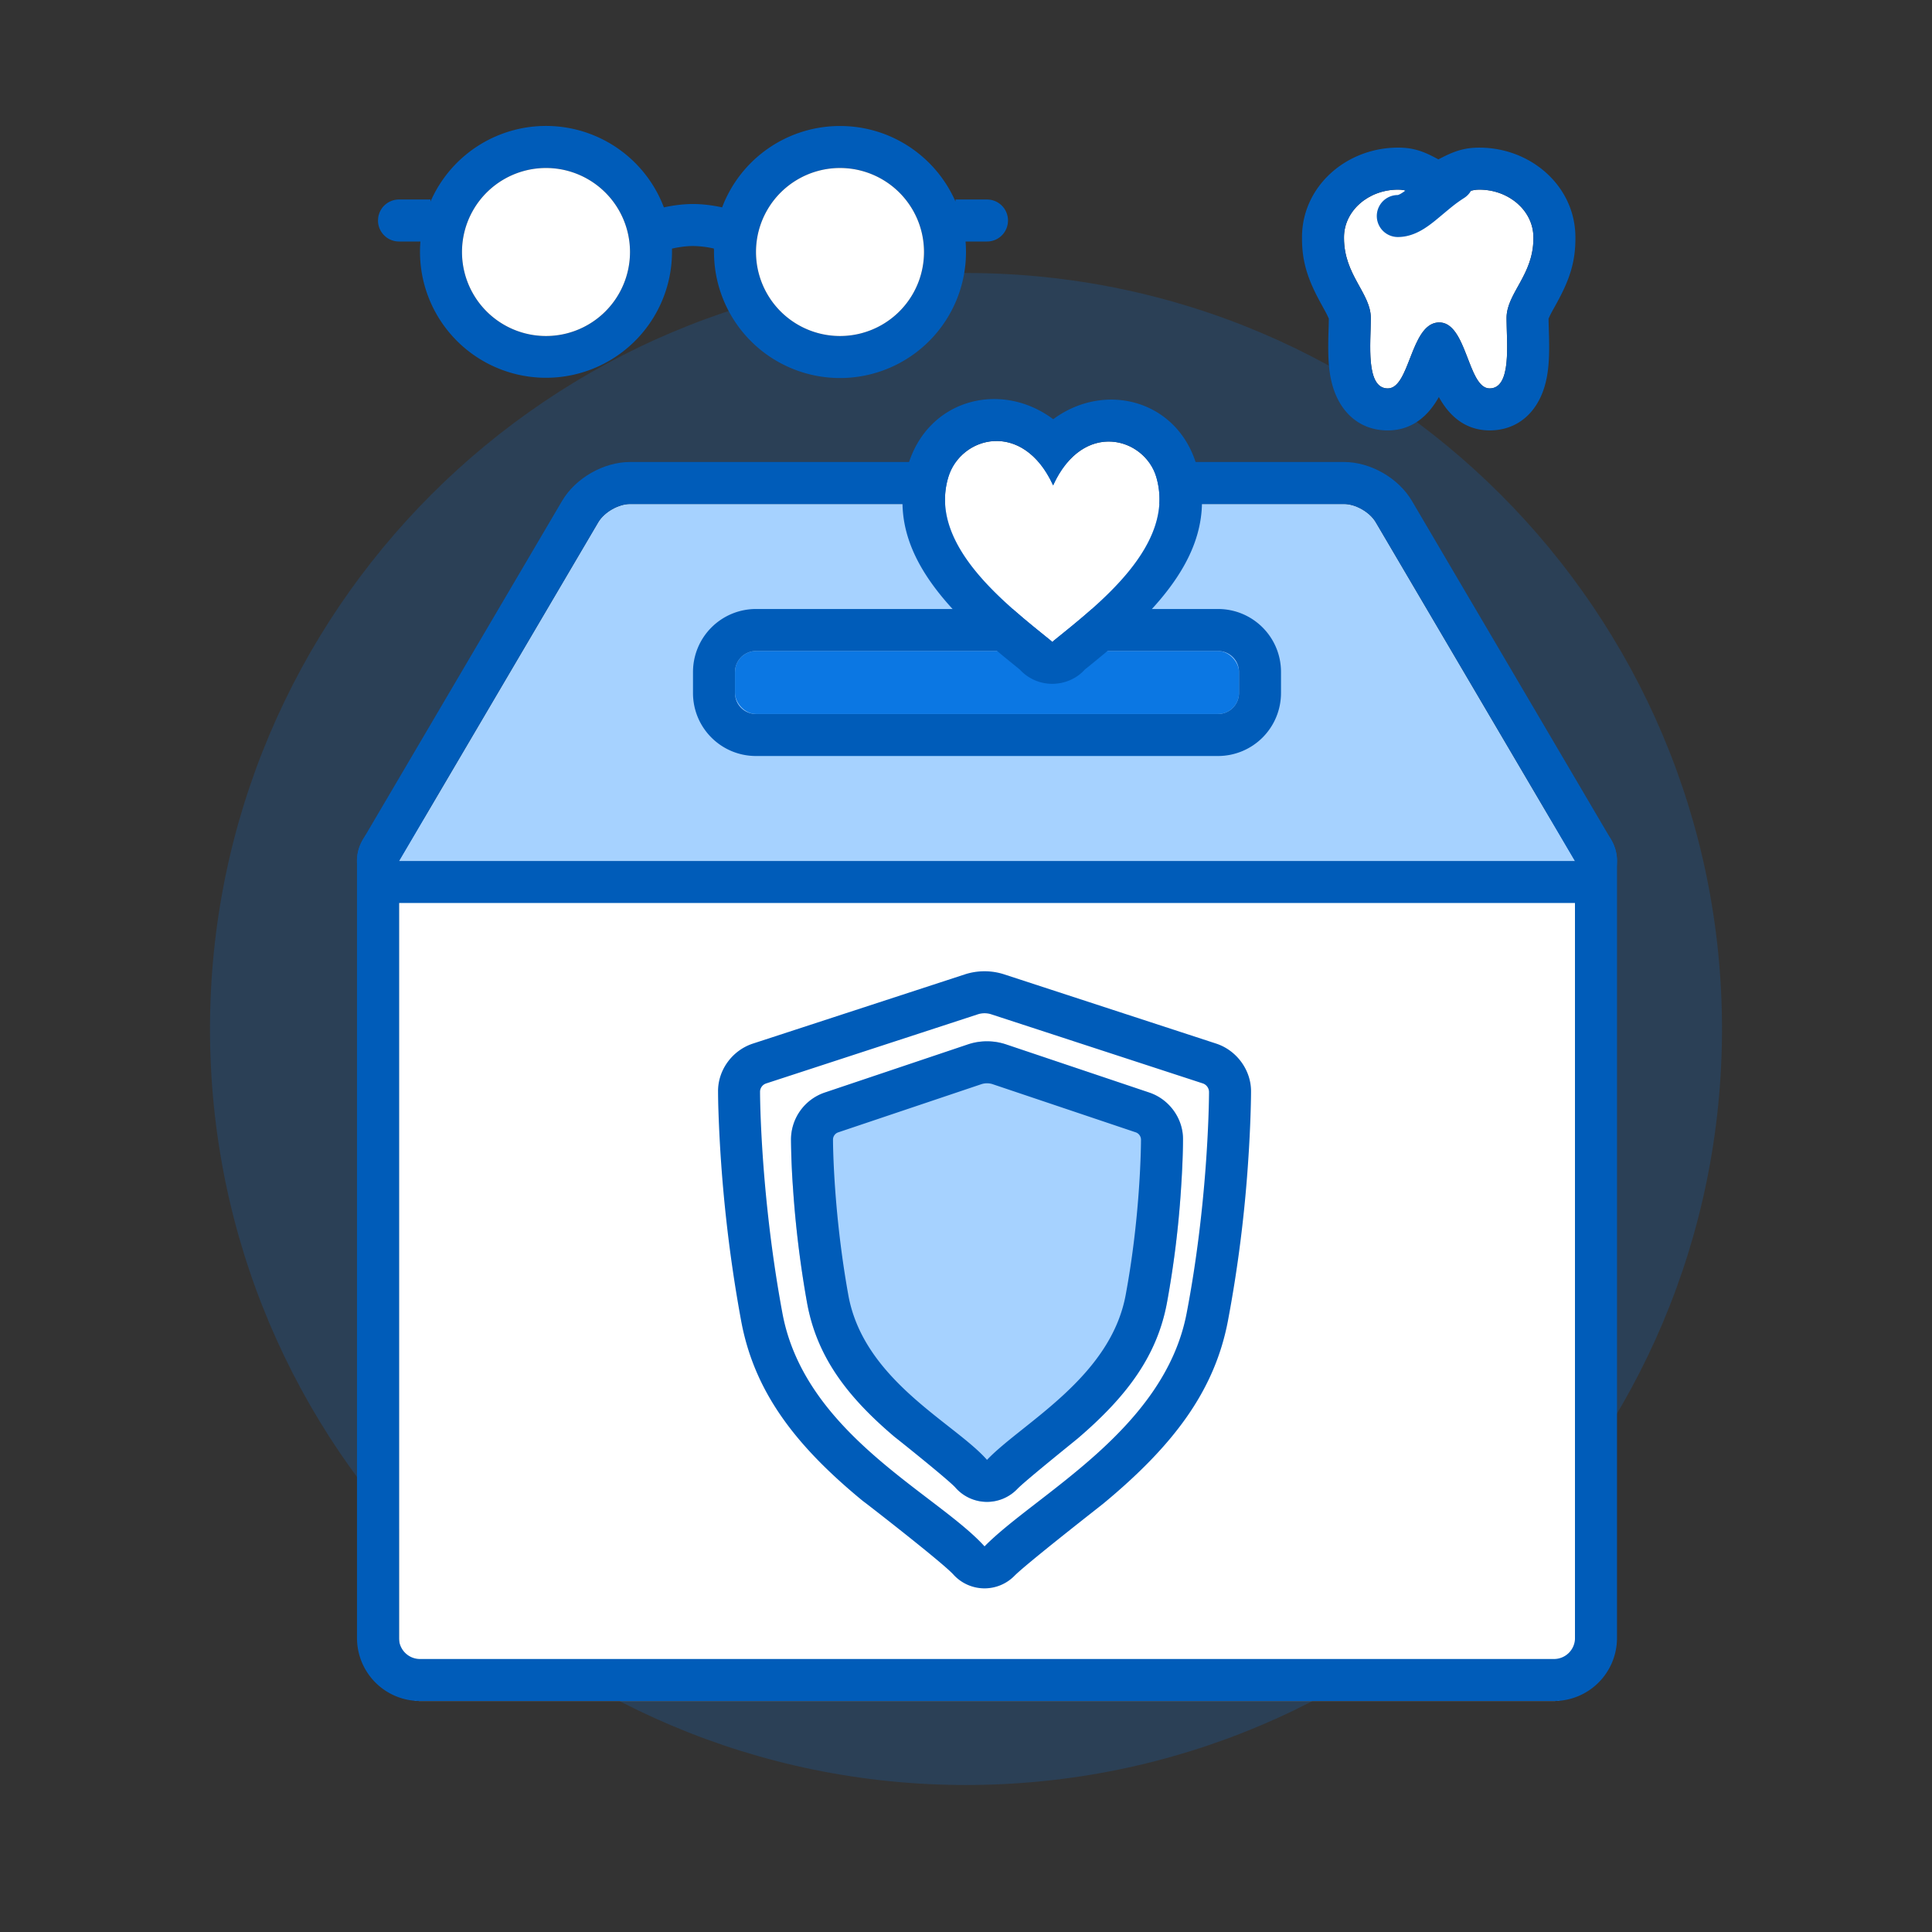 <svg xmlns="http://www.w3.org/2000/svg" width="92" height="92" class="wd-applet wd-applet-benefit-elections" focusable="false" role="presentation" viewBox="0 0 92 92"><rect x="0" y="0" width="92" height="92" fill="#333333" stroke="none"/><g fill="none" fill-rule="evenodd" class="wd-icon-container"><g fill="#0B77E3" fill-opacity=".2" class="animate-flood"><path d="M46 85c19.882 0 36-16.118 36-36S65.882 13 46 13 10 29.118 10 49s16.118 36 36 36z" class="color-400-alpha-20"/></g><g class="animate-shrink"><path fill="#FFF" d="M3 19h56v38.991c0 .557-.45 1.009-.996 1.009H3.996A1 1 0 0 1 3 57.991V19z" class="color-100" transform="translate(16 22)"/><path fill="#005CB9" fill-rule="nonzero" d="M59 17a2 2 0 0 1 2 2v37.003A3 3 0 0 1 58.004 59H3.996A3 3 0 0 1 1 56.003V19a2 2 0 0 1 2-2h56zm0 2H3v37.003a1 1 0 0 0 .996.997h54.008a1 1 0 0 0 .996-.997V19z" class="color-500" transform="translate(16 22)"/><path fill="#FFF" d="M20.193 29.978a.42.42 0 0 1 .283-.383l10.12-3.305a1.05 1.05 0 0 1 .573 0l10.12 3.305a.436.436 0 0 1 .284.393s.002 4.976-1.067 10.548-7.183 8.619-9.623 11.1c-2.244-2.481-8.554-5.343-9.624-11.1-1.069-5.757-1.066-10.558-1.066-10.558z" class="color-100" transform="translate(16 22)"/><path fill="#A6D2FF" d="M23.27 30.028l6.848-2.303a2.864 2.864 0 0 1 1.764 0l6.848 2.303c.957.322 1.617 1.247 1.603 2.236 0 .486-.024 1.309-.096 2.378a46.79 46.79 0 0 1-.668 5.396c-.47 2.52-1.899 4.452-4.259 6.467-.12.102-2.502 2.015-2.863 2.393a2 2 0 0 1-2.95-.061c-.326-.372-3.027-2.525-2.87-2.392-2.33-1.966-3.74-3.882-4.198-6.418a49.834 49.834 0 0 1-.666-5.437 36.681 36.681 0 0 1-.096-2.327 2.366 2.366 0 0 1 1.603-2.235z" class="color-200" transform="translate(16 22)"/><path fill="#005CB9" fill-rule="nonzero" d="M31.79 24.389l10.12 3.305c.987.322 1.676 1.277 1.663 2.293 0 .193-.005.5-.018.939-.022.718-.06 1.524-.12 2.4a63.696 63.696 0 0 1-.965 7.587c-.642 3.348-2.618 5.94-5.922 8.679-.064.053-.98.769-1.952 1.544l-.39.312c-.843.677-1.648 1.338-1.897 1.59a2 2 0 0 1-2.91-.06c-.535-.593-4.581-3.724-4.277-3.475-3.257-2.668-5.203-5.233-5.829-8.602a67.848 67.848 0 0 1-1.082-10.008 31.87 31.87 0 0 1-.018-.916c-.01-1.02.674-1.96 1.662-2.283l10.121-3.305a3.039 3.039 0 0 1 1.814 0zm-1.193 1.901l-10.12 3.305a.42.42 0 0 0-.284.383v.087c.006.672.081 5.165 1.066 10.47 1.07 5.758 7.38 8.62 9.624 11.101 2.44-2.481 8.554-5.528 9.623-11.1.986-5.135 1.06-9.764 1.066-10.459v-.09a.436.436 0 0 0-.283-.392L31.17 26.29a1.05 1.05 0 0 0-.572 0zm1.285 1.435l6.848 2.303c.957.322 1.617 1.247 1.603 2.236 0 .486-.024 1.309-.096 2.378a46.79 46.79 0 0 1-.668 5.396c-.47 2.52-1.899 4.452-4.259 6.467-.12.102-2.502 2.015-2.863 2.393a2 2 0 0 1-2.95-.061c-.326-.372-3.027-2.525-2.87-2.392-2.33-1.966-3.74-3.882-4.198-6.418a49.834 49.834 0 0 1-.666-5.437 36.681 36.681 0 0 1-.096-2.327 2.366 2.366 0 0 1 1.603-2.235l6.848-2.303a2.864 2.864 0 0 1 1.764 0zm-1.126 1.895l-6.848 2.304a.366.366 0 0 0-.241.333v.056c.003.45.052 3.596.73 7.359.734 4.069 5.063 6.092 6.603 7.845 1.674-1.753 5.869-3.907 6.602-7.845.68-3.643.728-6.884.731-7.35v-.057a.373.373 0 0 0-.241-.341l-6.848-2.304a.875.875 0 0 0-.488 0z" class="color-500" transform="translate(16 22)"/><path fill="#A6D2FF" d="M12.49 2.866C12.772 2.388 13.455 2 14 2h34c.552 0 1.228.387 1.51.866L59 19H3l9.49-16.134z" class="color-200" transform="translate(16 22)"/><path fill="#005CB9" fill-rule="nonzero" d="M12.49 2.866L3 19h56L49.51 2.866C49.228 2.387 48.552 2 48 2H14c-.545 0-1.228.388-1.51.866zM14 0h34c1.262 0 2.593.763 3.234 1.852l9.49 16.134C61.508 19.319 60.547 21 59 21H3c-1.547 0-2.508-1.68-1.724-3.014l9.49-16.134C11.406.765 12.744 0 14 0z" class="color-500" transform="translate(16 22)"/><rect width="24" height="3" x="19" y="9" fill="#0B77E3" class="color-400" rx="1" transform="translate(16 22)"/><path fill="#005CB9" fill-rule="nonzero" d="M17 9.999A3 3 0 0 1 20 7h22c1.656 0 3 1.337 3 2.999v1.002A3 3 0 0 1 42 14H20c-1.656 0-3-1.337-3-2.999V9.999zm2 0v1.002c0 .556.448.999 1 .999h22a1 1 0 0 0 1-.999V9.999A.997.997 0 0 0 42 9H20a1 1 0 0 0-1 .999z" class="color-500" transform="translate(16 22)"/></g><g class="animate-float"><path fill="#FFF" d="M50.072 30.532c-2.132-1.73-5.887-4.573-4.914-7.81.586-1.95 3.55-2.764 4.99.391 1.441-3.155 4.367-2.268 4.915-.391.947 3.245-2.783 6.08-4.914 7.81 0 .04-.077.04-.077 0z" class="color-100"/><path fill="#005CB9" fill-rule="nonzero" d="M50.153 19.963c2.466-1.825 5.92-.915 6.83 2.198.893 3.061-.618 5.639-3.673 8.343-.313.278-.638.553-1.013.86a80.786 80.786 0 0 1-.64.52c-.393.442-.974.679-1.547.679a2.084 2.084 0 0 1-1.546-.678l-.644-.523a35.38 35.38 0 0 1-1.02-.865c-3.066-2.71-4.578-5.29-3.657-8.351.948-3.153 4.434-4.037 6.91-2.183zm-4.995 2.759c-.973 3.237 2.782 6.08 4.914 7.81 0 .04.077.04.077 0 2.131-1.73 5.861-4.565 4.914-7.81-.548-1.877-3.474-2.764-4.914.391-1.44-3.155-4.405-2.34-4.99-.391z" class="color-500"/></g><g class="animate-float-left"><path fill="#005CB9" d="M40 6c2.46 0 4.574 1.48 5.5 3.598V9.5h1.498a1 1 0 0 1 1.002 1l-.007.117a.996.996 0 0 1-.991.883h-1.023A6 6 0 1 1 34 12c.001-.054.002-.108-.007-.165a4.81 4.81 0 0 0-.992-.12c-.303 0-.645.045-1.002.123L32 12a6 6 0 1 1-11.98-.5h-1.022a1 1 0 0 1-.998-1l.007-.117a.999.999 0 0 1 .995-.883H20.5v.098a6.001 6.001 0 0 1 11.113.277c.465-.1.933-.16 1.387-.16.454 0 .922.06 1.387.16A6.002 6.002 0 0 1 40 6zm0 2a4 4 0 1 0 0 8 4 4 0 0 0 0-8zM26 8a4 4 0 1 0 0 8 4 4 0 0 0 0-8z" class="color-500"/><path fill="#FFF" d="M26 16a4 4 0 1 0 0-8 4 4 0 0 0 0 8zm14 0a4 4 0 1 0 0-8 4 4 0 0 0 0 8z" class="color-100"/></g><g class="animate-float-right"><path fill="#FFF" d="M73.019 11.3c0-1.254-1.154-2.27-2.577-2.27-.77 0-1.072.576-1.959.576s-1.137-.576-1.906-.576C65.154 9.03 64 10.046 64 11.3v.036c0 1.764 1.277 2.63 1.277 3.81 0 1.18-.26 3.35.807 3.35 1.055 0 1.081-3.061 2.4-3.14 1.37-.084 1.395 3.14 2.45 3.14 1.067 0 .807-2.17.807-3.35 0-1.18 1.278-2.046 1.278-3.785V11.3z" class="color-100"/><path fill="#005CB9" fill-rule="nonzero" d="M70.442 7.03c2.475 0 4.577 1.85 4.577 4.27v.061c0 1.145-.293 1.985-.886 3.065l-.216.39c-.06.112-.102.194-.133.262-.031.07-.04.092-.042.082l-.001-.01v.093l.013.489c.006.19.01.331.012.459l.003.248c.004.802-.05 1.42-.229 2.003-.36 1.174-1.247 2.053-2.605 2.053-1.007 0-1.732-.524-2.235-1.286a4.362 4.362 0 0 1-.184-.304c-.06.11-.125.214-.197.321-.507.754-1.237 1.27-2.235 1.27-1.359 0-2.246-.88-2.606-2.054-.179-.584-.232-1.2-.228-2.003 0-.21.005-.39.014-.707.01-.308.012-.425.013-.537v-.044c-.002.02-.01 0-.04-.065a3.136 3.136 0 0 0-.078-.162l-.055-.104-.22-.4c-.592-1.084-.884-1.932-.883-3.048L62 11.299c0-2.418 2.102-4.27 4.577-4.27.691 0 1.172.163 1.767.48l.085.045.045.025.02.012.012-.007.092-.048.06-.03.039-.02c.595-.302 1.071-.456 1.745-.456zm0 2c-.146 0-.274.02-.393.054a.996.996 0 0 1-.334.347 6.465 6.465 0 0 0-.584.421c-.151.12-.686.571-.803.665-.356.285-.643.474-.962.605-.26.107-.528.165-.804.165a1 1 0 1 1 0-2 .22.22 0 0 0 .046-.016c.077-.031.18-.094.319-.198a1.389 1.389 0 0 0-.35-.043C65.154 9.03 64 10.046 64 11.3v.036c0 1.764 1.277 2.63 1.277 3.81 0 1.18-.26 3.35.807 3.35 1.055 0 1.081-3.061 2.4-3.14 1.37-.084 1.395 3.14 2.45 3.14 1.067 0 .807-2.17.807-3.35 0-1.18 1.278-2.046 1.278-3.785V11.3c0-1.253-1.154-2.27-2.577-2.27z" class="color-500"/></g></g></svg>